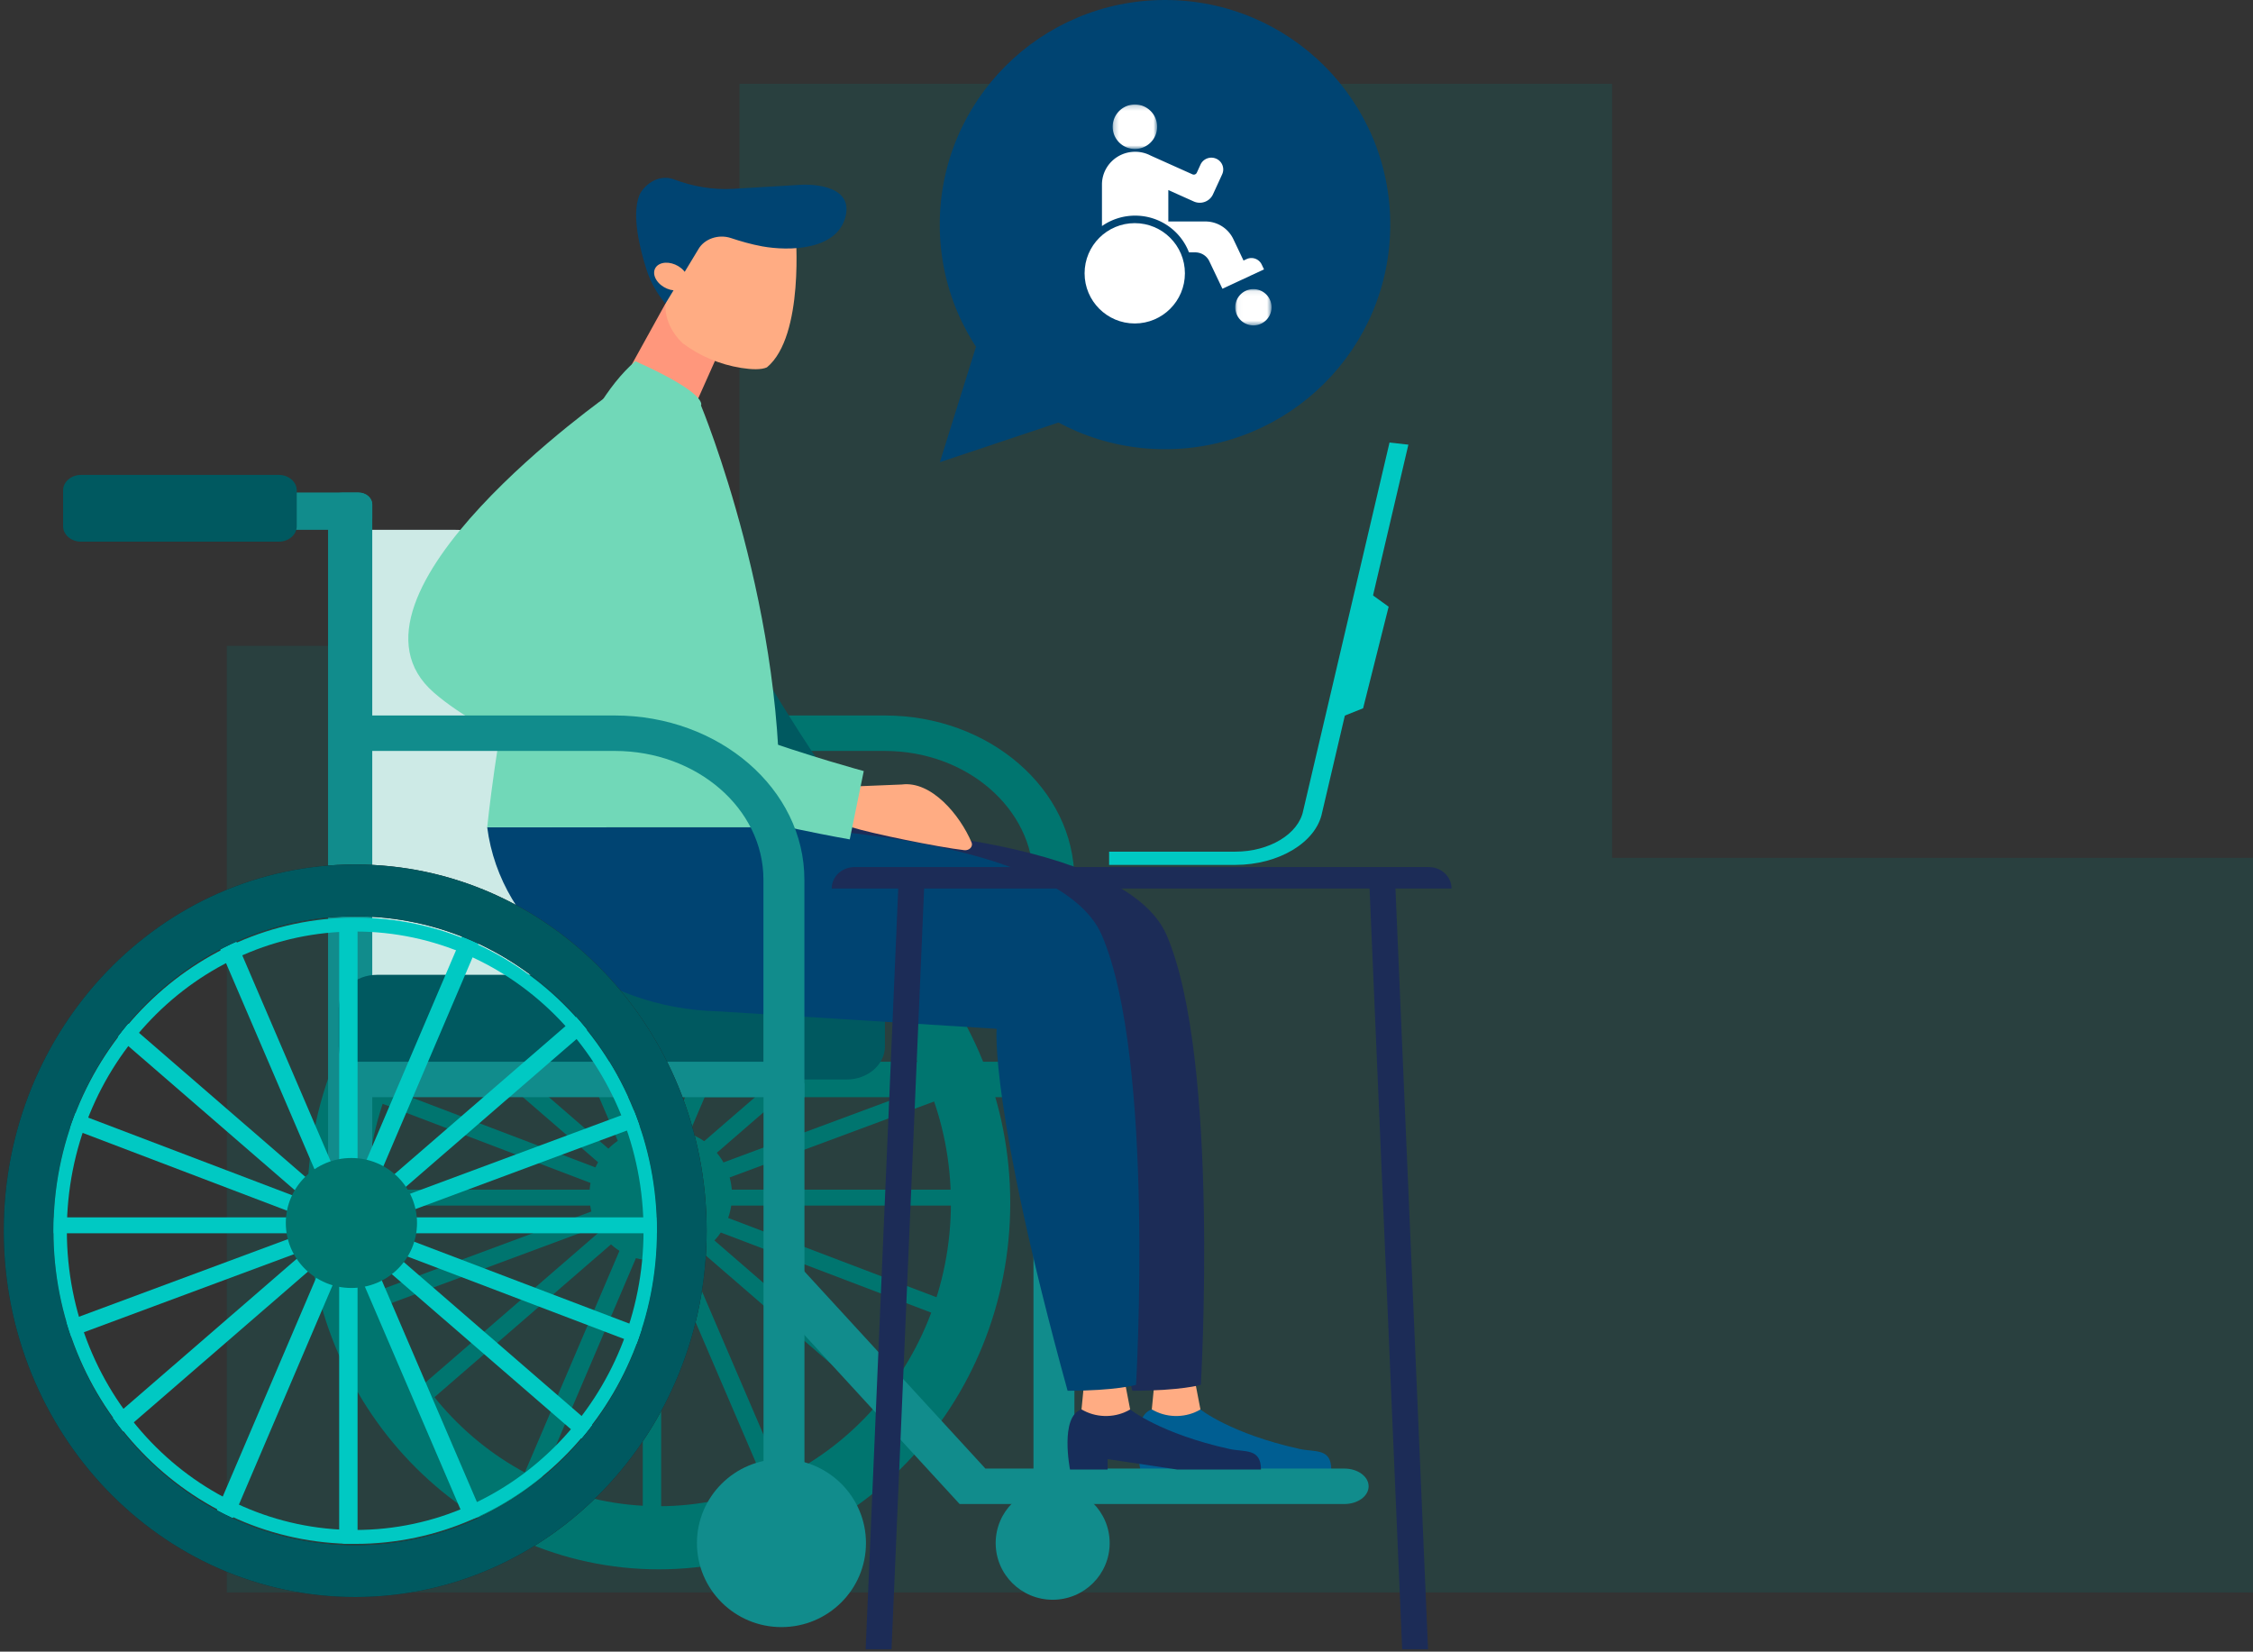 <svg xmlns="http://www.w3.org/2000/svg" xmlns:xlink="http://www.w3.org/1999/xlink" width="457" height="335" viewBox="0 0 457 335">
    <rect x="0" y="0" width="457" height="335" fill="#333333" stroke="none"/>
    <defs>
        <path id="a" d="M.037.074h7.36v7.36H.038z"/>
        <path id="c" d="M.215.195H9.24v9.024H.215z"/>
    </defs>
    <g fill="none" fill-rule="evenodd">
        <path fill="#00756F" fill-opacity=".2" d="M327 174h130v149H46V131h104V17h177v157z"/>
        <g transform="translate(.248 35.97)">
            <path fill="#005E92" d="M243.252 249.906s6.138 4.928 20.132 8.015c3.082.679 6.404-.23 6.404 4.17h-16.984l-14.125-2.114v2.115h-7.629s-2.124-10.8 2.332-12.186h9.87z"/>
            <path fill="#FFAC83" d="M241.751 242.148l1.5 7.758c-2.784 1.67-6.438 1.776-9.345.271l-.524-.271.76-7.758h7.61z"/>
            <path fill="#00756F" d="M132.684 271.536h-1.372c-.648 0-1.178-.458-1.178-1.019V145.771c0-.56.53-1.019 1.178-1.019h1.372c.648 0 1.178.458 1.178 1.02v124.745c0 .561-.53 1.02-1.178 1.02"/>
            <path fill="#00756F" d="M202.381 208.559c-.023-.229-.042-.457-.067-.687a50.733 50.733 0 0 1-.219-2.54H70.203c.008.32.019.64.022.961a38.76 38.76 0 0 1-.058 2.266H202.38z"/>
            <path fill="#00756F" d="M80.701 252.191l-.97-.84c-.458-.397-.458-1.045 0-1.441L181.63 161.7c.457-.396 1.206-.396 1.665 0l.97.84c.458.397.458 1.046 0 1.442l-101.899 88.21c-.457.395-1.206.395-1.665 0"/>
            <path fill="#00756F" d="M79.73 162.54l.971-.84c.459-.396 1.208-.396 1.665 0l101.899 88.21c.458.396.458 1.044 0 1.441l-.97.84c-.459.396-1.208.396-1.665 0l-101.9-88.21a.929.929 0 0 1 0-1.44"/>
            <path fill="#00756F" d="M105.85 147.73l1.286-.415c.607-.194 1.288.075 1.514.601l50.19 116.935c.226.526-.086 1.116-.693 1.31l-1.287.415c-.607.195-1.288-.075-1.514-.6l-50.19-116.936c-.226-.525.086-1.115.693-1.31"/>
            <path fill="#00756F" d="M107.25 266.612l-1.288-.412c-.607-.195-.92-.784-.696-1.31l49.968-117.008c.224-.525.905-.796 1.512-.601l1.288.411c.607.194.92.784.696 1.31l-49.968 117.007c-.224.525-.905.797-1.512.603"/>
            <path fill="#00756F" d="M198.079 230.335l-125.612-47.81a108.84 108.84 0 0 1-.611 3.292l124.723 47.472c.938.357 2.043-.016 2.456-.828.412-.812-.018-1.769-.956-2.126"/>
            <path fill="#00756F" d="M196.515 181.226L68.401 228.812c.059 1.143.181 2.268.386 3.368l128.97-47.904a11.642 11.642 0 0 1-1.242-3.05"/>
            <path fill="#00756F" d="M122.86 206.468c0 7.28 5.681 13.182 12.689 13.182 7.007 0 12.689-5.902 12.689-13.182s-5.682-13.18-12.69-13.18c-7.007 0-12.689 5.9-12.689 13.18"/>
            <path fill="#00756F" d="M133.382 133.754c-39.372 0-71.29 33.26-71.29 74.29 0 41.029 31.918 74.29 71.29 74.29 39.373 0 71.29-33.261 71.29-74.29 0-41.03-31.917-74.29-71.29-74.29m0 138.068c-33.801 0-61.202-28.555-61.202-63.779 0-35.223 27.4-63.778 61.202-63.778s61.203 28.555 61.203 63.778c0 35.224-27.401 63.779-61.203 63.779"/>
            <path fill="#00756F" d="M133.382 143.7c-34.245 0-62.006 28.807-62.006 64.343 0 35.537 27.76 64.345 62.006 64.345 34.246 0 62.007-28.808 62.007-64.345 0-35.536-27.761-64.344-62.007-64.344m0 125.833c-32.726 0-59.254-27.53-59.254-61.489 0-33.959 26.528-61.488 59.254-61.488 32.725 0 59.255 27.53 59.255 61.488 0 33.96-26.53 61.49-59.255 61.49"/>
            <path fill="#00756F" d="M119.309 206.468c0 7.28 5.681 13.182 12.69 13.182 7.007 0 12.688-5.902 12.688-13.182s-5.681-13.18-12.689-13.18-12.69 5.9-12.69 13.18"/>
            <ellipse cx="213.277" cy="277.011" fill="#118C8C" rx="11.561" ry="11.493"/>
            <path fill="#00756F" d="M127.063 206.468c0 2.831 2.21 5.127 4.935 5.127 2.725 0 4.935-2.296 4.935-5.127s-2.21-5.126-4.935-5.126c-2.726 0-4.935 2.295-4.935 5.126M217.672 186.573h-92.026v-7.19h83.72v-36.946c0-14.39-13.523-26.096-30.145-26.096H128.7v-7.19h50.522c21.202 0 38.45 14.932 38.45 33.286v44.136z"/>
            <path fill="#118C8C" d="M213.536 282.53c-2.293 0-4.152-1.723-4.152-3.847v-94.958h8.305v94.958c0 2.124-1.859 3.847-4.153 3.847"/>
            <path fill="#CDEAE6" d="M122.74 179.383H70.887V71.497h21.264c16.894 0 30.59 11.855 30.59 26.48v81.406z"/>
            <path fill="#118C8C" d="M69.128 63.952h3.3c1.558 0 2.832 1.103 2.832 2.452v144.828c0 1.348-1.274 2.451-2.832 2.451h-3.3c-1.558 0-2.832-1.103-2.832-2.451V66.404c0-1.349 1.274-2.452 2.832-2.452"/>
            <path fill="#005960" d="M171.508 182.978h-95.3c-4.26 0-7.746-3.017-7.746-6.705v-7.816c0-3.687 3.485-6.704 7.745-6.704h95.3c4.26 0 7.746 3.017 7.746 6.704v7.816c0 3.688-3.486 6.705-7.745 6.705M142.67 76.185c8.825 25.218 38.447 63.933 38.447 63.933l-23.396-8.289-16.536-33.075s-7.342-47.786 1.484-22.569"/>
            <path fill="#1C2C57" d="M111.725 131.83c2.67 20.833 22.688 36.768 46.895 37.329l56.435 3.544s-1.465 15.816 14.395 73.412c9.84 0 13.88-1.198 13.88-1.198s3.896-65.985-6.921-91.171c-8.67-20.189-65.544-21.917-65.544-21.917h-59.14z"/>
            <path fill="#118C8C" d="M272.453 269.088h-78.052l-39.755-43.299 8.15-4.011 36.835 40.12h72.822c2.712 0 4.91 1.61 4.91 3.595 0 1.986-2.198 3.595-4.91 3.595"/>
            <path fill="#172D5A" d="M228.995 249.906s6.139 4.928 20.133 8.015c3.082.679 6.403-.23 6.403 4.17h-16.983l-14.126-2.114v2.115h-7.628s-2.125-10.8 2.331-12.186h9.87z"/>
            <path fill="#FFAC83" d="M227.494 242.148l1.501 7.758c-2.784 1.67-6.439 1.776-9.346.271l-.524-.271.76-7.758h7.61z"/>
            <path fill="#004472" d="M98.58 131.83c2.67 20.833 22.688 36.768 46.895 37.329l56.435 3.544s-1.464 15.816 14.395 73.412c9.84 0 13.88-1.198 13.88-1.198s3.896-65.985-6.92-91.171c-8.67-20.189-65.544-21.917-65.544-21.917H98.579z"/>
            <path fill="#118C8C" d="M35.572 63.926h36.925c1.52 0 2.763 1.077 2.763 2.392v2.787c0 1.315-1.243 2.392-2.763 2.392H35.572c-1.52 0-2.763-1.077-2.763-2.392v-2.787c0-1.315 1.243-2.392 2.763-2.392"/>
            <path fill="#005960" d="M56.323 73.894h-40.15c-1.991 0-3.62-1.41-3.62-3.134V63.49c0-1.723 1.629-3.133 3.62-3.133h40.15c1.991 0 3.62 1.41 3.62 3.133v7.269c0 1.723-1.629 3.134-3.62 3.134"/>
            <path fill="#FFAC83" d="M170.85 123.63l11.823-.481c6.017-.776 11.806 6.21 14.154 11.75.353.833-.46 1.688-1.475 1.572-5.329-.607-19.052-3.446-22.782-4.634l-1.72-8.208z"/>
            <path fill="#FF977C" d="M145.151 36.387l-6.12 13.717-13.253-8.302 8.944-16.173z"/>
            <path fill="#FFAC83" d="M150.143 38.662c2.055.321 4.011.4 5.17-.12 7.686-6.35 5.81-27.559 5.81-27.559l-8.587-5.138-13.525 4.292-3.921 13.275c-1.047 3.543.106 7.334 3.107 10.21 3.344 2.528 7.473 4.34 11.946 5.04"/>
            <path fill="#004472" d="M141.397 14.603c1.201-2.132 4.085-3.137 6.642-2.282 1.864.623 4.117 1.278 6.344 1.681 5.307.962 15.202.879 16.893-6.112 1.69-6.992-8.81-6.392-8.81-6.392l-13.952.832c-4.132.247-8.237-.476-12.033-1.908-3.353-1.264-6.333 1.427-7.05 3.228-1.574 3.947.067 10.692 1.442 15.016.796 2.502 2.102 4.854 3.85 6.963l6.674-11.026z"/>
            <path fill="#FFAC83" d="M133.556 17.603c1.401-.69 3.574-.118 4.852 1.278 1.278 1.395 1.18 3.086-.223 3.776-1.4.69-3.573.117-4.852-1.279-1.278-1.395-1.178-3.086.223-3.775"/>
            <path fill="#71D8B8" d="M141.939 46.263s1.687-2.253-13.318-8.97C106.004 56.874 98.58 131.83 98.58 131.83h59.142c1.998-42.776-15.782-85.566-15.782-85.566"/>
            <path fill="#71D8B8" d="M135.554 70.749s-11.011 8.727-17.492 17.678c-1.801 2.488-1.532 5.706.692 7.923 12.317 12.28 56.204 24.073 56.204 24.073l-2.842 13.858s-62.278-10.603-84.338-29.756c-22.634-19.653 35.882-60.7 35.882-60.7"/>
            <ellipse cx="158.264" cy="277.011" fill="#118C8C" rx="17.142" ry="17.041"/>
            <path fill="#118C8C" d="M162.913 186.573H70.887v-7.19h83.72v-36.946c0-14.39-13.523-26.096-30.145-26.096H73.94v-7.19h50.522c21.202 0 38.45 14.932 38.45 33.286v44.136z"/>
            <path fill="#118C8C" d="M158.778 282.53c-2.294 0-4.153-1.723-4.153-3.847v-94.958h8.305v94.958c0 2.124-1.86 3.847-4.152 3.847"/>
            <path fill="#00C9C3" d="M71.102 277.153h-1.373c-.648 0-1.178-.458-1.178-1.019V151.388c0-.56.53-1.019 1.178-1.019h1.373c.647 0 1.177.458 1.177 1.02v124.745c0 .561-.53 1.02-1.177 1.02"/>
            <path fill="#00C9C3" d="M140.798 214.176c-.023-.229-.042-.457-.067-.686a50.84 50.84 0 0 1-.219-2.54H8.621c.007.32.018.64.021.96a38.76 38.76 0 0 1-.058 2.266h132.214z"/>
            <path fill="#00C9C3" d="M19.118 257.808l-.97-.84c-.458-.397-.458-1.045 0-1.441l101.899-88.21c.457-.396 1.206-.396 1.665 0l.97.84a.929.929 0 0 1 0 1.442l-101.899 88.21c-.457.395-1.206.395-1.665 0"/>
            <path fill="#00C9C3" d="M18.149 168.157l.97-.84c.458-.396 1.207-.396 1.665 0l101.898 88.21a.929.929 0 0 1 0 1.441l-.97.84c-.459.396-1.208.396-1.665 0l-101.898-88.21c-.459-.395-.459-1.044 0-1.44"/>
            <path fill="#00C9C3" d="M44.267 153.347l1.286-.414c.607-.195 1.288.075 1.514.6l50.19 116.936c.226.525-.086 1.115-.693 1.31l-1.287.414c-.607.195-1.288-.075-1.513-.6l-50.19-116.936c-.227-.525.086-1.115.693-1.31"/>
            <path fill="#00C9C3" d="M45.667 272.229l-1.288-.412c-.607-.195-.92-.784-.696-1.31l49.968-117.008c.224-.525.905-.796 1.513-.601l1.287.412c.607.193.92.783.696 1.308L47.18 271.626c-.225.525-.905.797-1.513.603"/>
            <path fill="#00C9C3" d="M136.496 235.952l-125.612-47.81c-.184 1.1-.394 2.196-.611 3.292l124.723 47.472c.938.357 2.043-.015 2.456-.828.412-.812-.018-1.769-.956-2.126"/>
            <path fill="#00C9C3" d="M134.932 186.843L6.818 234.429c.059 1.143.182 2.268.386 3.368l128.97-47.904a11.617 11.617 0 0 1-1.242-3.05"/>
            <path fill="#241F20" d="M71.8 139.37c-39.373 0-71.29 33.26-71.29 74.29 0 41.03 31.917 74.29 71.29 74.29 39.372 0 71.29-33.26 71.29-74.29 0-41.03-31.918-74.29-71.29-74.29m0 138.069c-33.802 0-61.203-28.555-61.203-63.778 0-35.224 27.4-63.779 61.202-63.779s61.203 28.555 61.203 63.779c0 35.223-27.4 63.778-61.203 63.778"/>
            <path fill="#005960" d="M71.8 139.37c-39.373 0-71.29 33.26-71.29 74.29 0 41.03 31.917 74.29 71.29 74.29 39.372 0 71.29-33.26 71.29-74.29 0-41.03-31.918-74.29-71.29-74.29m0 138.069c-33.802 0-61.203-28.555-61.203-63.778 0-35.224 27.4-63.779 61.202-63.779s61.203 28.555 61.203 63.779c0 35.223-27.4 63.778-61.203 63.778"/>
            <path fill="#00C9C3" d="M71.8 150.15c-33.802 0-61.203 28.435-61.203 63.51 0 35.076 27.4 63.51 61.202 63.51s61.203-28.434 61.203-63.51c0-35.075-27.4-63.51-61.203-63.51m0 124.202c-32.3 0-58.486-27.172-58.486-60.692 0-33.518 26.186-60.691 58.486-60.691 32.301 0 58.487 27.173 58.487 60.691 0 33.52-26.186 60.692-58.487 60.692"/>
            <path fill="#00756F" d="M57.726 212.085c0 7.28 5.958 13.182 13.307 13.182 7.35 0 13.307-5.902 13.307-13.182s-5.958-13.181-13.307-13.181-13.307 5.901-13.307 13.181"/>
            <path fill="#1C2C57" d="M289.417 298.54l-6.648-155.143-5.243.17 6.64 154.974zM180.59 298.54l6.64-154.974-5.243-.169-6.648 155.144z"/>
            <path fill="#00C9C3" d="M276.57 83.59l4.856 3.498-5.183 20.606-4.923 1.96z"/>
            <path fill="#1C2C57" d="M294.184 144.247H168.456c0-2.4 2.058-4.346 4.595-4.346H289.59c2.538 0 4.594 1.945 4.594 4.346"/>
            <path fill="#00C9C3" d="M250.319 139.454h-25.593v-2.683h25.593c6.911 0 12.835-3.575 13.776-8.315l17.508-74.665 3.825.43-17.5 74.634c-1.197 6.028-8.771 10.6-17.61 10.6"/>
        </g>
        <g fill="#004472">
            <path d="M190.62 45.557c0 25.16 20.456 45.557 45.69 45.557 25.234 0 45.69-20.397 45.69-45.557C282 20.397 261.544 0 236.31 0c-25.234 0-45.69 20.396-45.69 45.557"/>
            <path d="M249 74.225l-58.357 19.522L210.274 31z"/>
        </g>
        <g>
            <path fill="#FFF" d="M230.174 45.26c-5.619 0-10.174 4.556-10.174 10.175 0 5.619 4.555 10.174 10.174 10.174s10.174-4.555 10.174-10.174-4.555-10.174-10.174-10.174"/>
            <g transform="translate(250.522 58.565)">
                <mask id="b" fill="#fff">
                    <use xlink:href="#a"/>
                </mask>
                <path fill="#FFF" d="M3.717.074a3.68 3.68 0 1 0 0 7.36 3.68 3.68 0 0 0 0-7.36" mask="url(#b)"/>
            </g>
            <g transform="translate(225.478 21)">
                <mask id="d" fill="#fff">
                    <use xlink:href="#c"/>
                </mask>
                <path fill="#FFF" d="M4.728 9.219a4.512 4.512 0 1 0 0-9.024 4.512 4.512 0 0 0 0 9.024" mask="url(#d)"/>
            </g>
            <path fill="#FFF" d="M256.391 54.637l-.472-.991a2.315 2.315 0 0 0-3.065-1.09l-.618.288-2.07-4.355a6.283 6.283 0 0 0-5.681-3.568h-7.502v-6.373l3.452 1.549 1.71.767c1.48.664 3.225.016 3.897-1.449l.833-1.814 1.032-2.25a2.373 2.373 0 0 0-1.2-3.157 2.422 2.422 0 0 0-3.192 1.187l-.758 1.654a.664.664 0 0 1-.875.326l-8.482-3.805a6.757 6.757 0 0 0-3.148-.773c-3.717 0-6.73 2.98-6.73 6.656v8.413a11.707 11.707 0 0 1 6.73-2.114c4.99 0 9.247 3.096 10.918 7.45h1.272c1.221 0 2.333.698 2.854 1.79l2.66 5.587 5.734-2.67 2.701-1.258z"/>
        </g>
    </g>
</svg>
